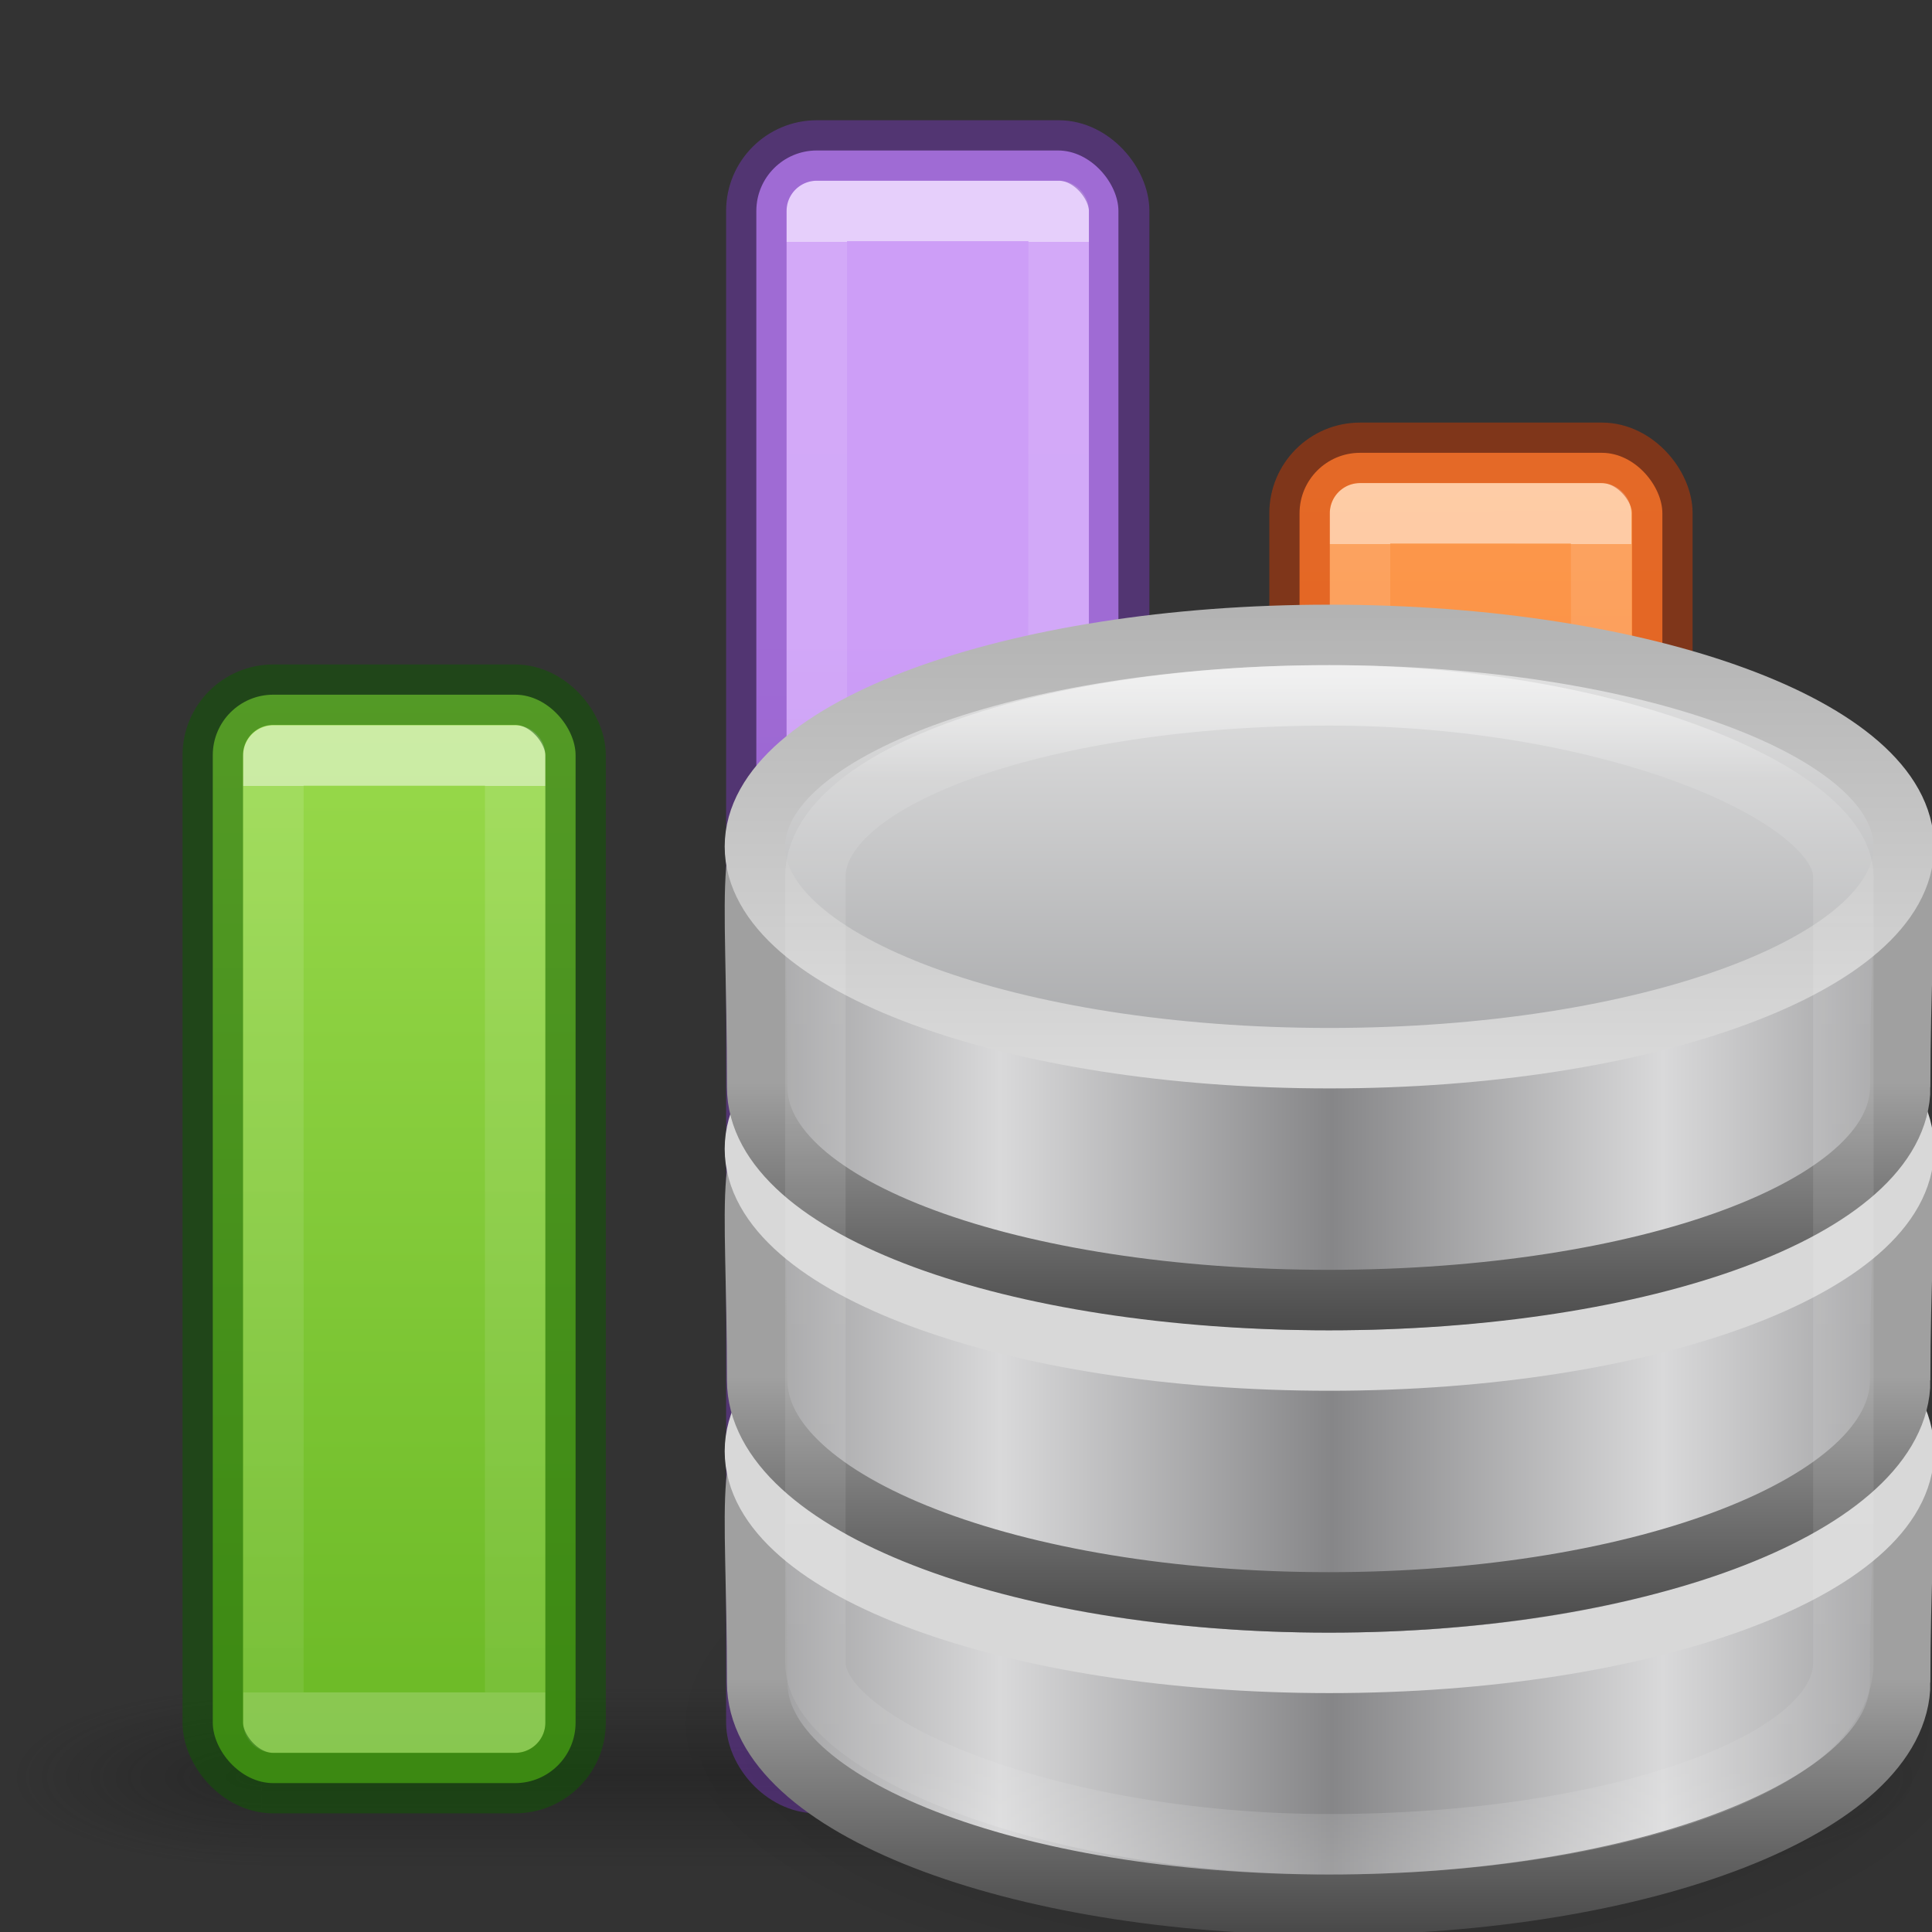 <svg height="32" viewBox="0 0 8.467 8.467" width="32" xmlns="http://www.w3.org/2000/svg" xmlns:xlink="http://www.w3.org/1999/xlink"><rect x="0" y="0" width="8.467" height="8.467" fill="#333333" stroke="none"/><linearGradient id="a"><stop offset="0" stop-color="#fff"/><stop offset="0" stop-color="#fff" stop-opacity=".235"/><stop offset="1" stop-color="#fff" stop-opacity=".157"/><stop offset="1" stop-color="#fff" stop-opacity=".392"/></linearGradient><radialGradient id="b" cx="23.335" cy="41.636" gradientTransform="matrix(.486 0 0 .199 .656 19.22)" gradientUnits="userSpaceOnUse" r="22.627"><stop offset="0"/><stop offset="1" stop-opacity="0"/></radialGradient><linearGradient id="c" gradientTransform="matrix(.377 0 0 .358 -27.15 31.67)" gradientUnits="userSpaceOnUse" spreadMethod="reflect" x1="103.95" x2="89.424" xlink:href="#d" y1="-7.666" y2="-7.666"/><linearGradient id="d"><stop offset="0" stop-color="#868688"/><stop offset="1" stop-color="#d9d9da"/></linearGradient><linearGradient id="e" gradientTransform="matrix(.822 0 0 .829 -65.45 8.077)" gradientUnits="userSpaceOnUse" x1="89.018" x2="89.018" xlink:href="#f" y1="22.537" y2="27.546"/><linearGradient id="f"><stop offset="0" stop-color="#a0a0a0"/><stop offset="1" stop-color="#4a4a4a"/></linearGradient><linearGradient id="g" gradientTransform="matrix(.377 0 0 .358 -27.15 26.67)" gradientUnits="userSpaceOnUse" spreadMethod="reflect" x1="103.95" x2="89.424" xlink:href="#d" y1="-7.666" y2="-7.666"/><linearGradient id="h" gradientTransform="matrix(.822 0 0 .829 -65.45 3.077)" gradientUnits="userSpaceOnUse" x1="89.018" x2="89.018" xlink:href="#f" y1="22.537" y2="27.546"/><linearGradient id="i" gradientTransform="matrix(.377 0 0 .353 -27.15 21.746)" gradientUnits="userSpaceOnUse" spreadMethod="reflect" x1="103.95" x2="89.424" xlink:href="#d" y1="-7.666" y2="-7.666"/><linearGradient id="j" gradientTransform="matrix(.822 0 0 .816 -65.45 -1.478)" gradientUnits="userSpaceOnUse" x1="89.018" x2="89.018" xlink:href="#f" y1="22.537" y2="27.546"/><linearGradient id="k" gradientTransform="matrix(.378 0 0 .341 -27.338 17.615)" gradientUnits="userSpaceOnUse" spreadMethod="reflect" x1="102.308" x2="102.308" y1="-2.393" y2="-24.582"><stop offset="0" stop-color="#a5a6a8"/><stop offset="1" stop-color="#e8e8e8"/></linearGradient><linearGradient id="l" gradientTransform="matrix(.378 0 0 .341 -27.338 17.615)" gradientUnits="userSpaceOnUse" x1="109.956" x2="109.956" y1="-24.911" y2="-2.376"><stop offset="0" stop-color="#b3b3b3"/><stop offset="1" stop-color="#dadada"/></linearGradient><linearGradient id="m" gradientTransform="matrix(.486 0 0 .5 .343 7.75)" gradientUnits="userSpaceOnUse" x1="21.381" x2="21.381" y1="5.052" y2="44.137"><stop offset="0" stop-color="#fff"/><stop offset=".081" stop-color="#fff" stop-opacity=".235"/><stop offset=".923" stop-color="#fff" stop-opacity=".157"/><stop offset="1" stop-color="#fff" stop-opacity=".392"/></linearGradient><linearGradient id="n" gradientTransform="matrix(1.383 0 0 1.414 -11.892 21.511)" gradientUnits="userSpaceOnUse" x1="21.611" x2="21.611" y1="-13.088" y2=".346"><stop offset="0" stop-color="#9bdb4d"/><stop offset="1" stop-color="#68b723"/></linearGradient><linearGradient id="o" gradientUnits="userSpaceOnUse" x1="12" x2="12.001" xlink:href="#a" y1="5" y2="20"/><linearGradient id="p" gradientUnits="userSpaceOnUse" x1="13.561" x2="13.608" y1="-5.013" y2="21.532"><stop offset="0" stop-color="#ffa154"/><stop offset="1" stop-color="#f37329"/></linearGradient><linearGradient id="q" gradientUnits="userSpaceOnUse" x1="11.488" x2="11.488" xlink:href="#a" y1="1" y2="20"/><linearGradient id="r" gradientUnits="userSpaceOnUse" x1="15.608" x2="15.608" y1="2.546" y2="21.532"><stop offset="0" stop-color="#cd9ef7"/><stop offset="1" stop-color="#a56de2"/></linearGradient><linearGradient id="s" gradientUnits="userSpaceOnUse" x1="13.012" x2="13.012" y1="-4" y2="20"><stop offset="0" stop-color="#fff"/><stop offset="0" stop-color="#fff" stop-opacity=".235"/><stop offset="1" stop-color="#fff" stop-opacity=".157"/><stop offset="1" stop-color="#fff" stop-opacity=".392"/></linearGradient><radialGradient id="t" cx="4.993" cy="43.5" gradientTransform="matrix(2.004 0 0 1.4 27.988 -17.4)" gradientUnits="userSpaceOnUse" r="2.5" xlink:href="#u"/><linearGradient id="u"><stop offset="0" stop-color="#181818"/><stop offset="1" stop-color="#181818" stop-opacity="0"/></linearGradient><radialGradient id="v" cx="4.993" cy="43.5" gradientTransform="matrix(2.004 0 0 1.4 -20.012 -104.4)" gradientUnits="userSpaceOnUse" r="2.5" xlink:href="#u"/><linearGradient id="w" gradientUnits="userSpaceOnUse" x1="25.058" x2="25.058" y1="47.028" y2="39.999"><stop offset="0" stop-color="#181818" stop-opacity="0"/><stop offset=".5" stop-color="#181818"/><stop offset="1" stop-color="#181818" stop-opacity="0"/></linearGradient><g opacity=".4" transform="matrix(.22 0 0 .113 -1.053 2.873)"><path d="m38 40h5v7h-5z" fill="url(#t)"/><path d="m-10-47h5v7h-5z" fill="url(#v)" transform="scale(-1)"/><path d="m10 40h28v7h-28z" fill="url(#w)"/></g><g transform="matrix(.265 0 0 .265 -1.326 2.117)"><rect fill="url(#r)" height="27" rx="1" width="5.988" x="17.512" y="-5.5"/><g fill="none" stroke-linecap="round" stroke-linejoin="round"><path d="m18.512-4.5h4l-.011 24.999-3.989.001z" opacity=".5" stroke="url(#s)"/><rect height="27" opacity=".5" rx="1" stroke="#7239b3" width="6" x="17.512" y="-5.5"/></g></g><g transform="matrix(.265 0 0 .265 1.591 2.117)"><rect fill="url(#p)" height="22" rx="1" width="6" x="15.488" y="-.5"/><g fill="none" stroke-linecap="round" stroke-linejoin="round"><path d="m16.488.5 3.987.001.013 19.999-4-.061z" opacity=".5" stroke="url(#q)"/><rect height="22" opacity=".5" rx="1" stroke="#cc3b02" width="6" x="15.488" y="-.5"/></g></g><g transform="matrix(.265 0 0 .265 -3.175 2.117)"><rect fill="url(#n)" height="18" rx="1" width="6" x="15.5" y="3.5"/><g fill="none" stroke-linecap="round" stroke-linejoin="round"><path d="m16.502 4.506h3.999v15.993h-3.999z" opacity=".5" stroke="url(#o)"/><rect height="18" opacity=".5" rx="1" stroke="#0f5a00" width="6" x="15.5" y="3.5"/></g></g><g transform="matrix(.265 0 0 .265 2.646 .265)"><path d="m23 27.5c0 2.485-4.924 4.5-11 4.5s-11-2.015-11-4.5 4.924-4.5 11-4.5 11 2.015 11 4.5z" fill="url(#b)" fill-rule="evenodd" opacity=".3"/><path d="m21.44 26.825c0 2.03-4.233 3.675-9.45 3.675-5.218 0-9.453-1.646-9.453-3.675 0-6.488-1.155-3.598 9.452-3.674 10.85-.078 9.45-2.848 9.45 3.675z" fill="url(#c)" stroke="url(#e)"/><path d="m21.5 23c0 1.933-4.253 3.5-9.5 3.5s-9.5-1.567-9.5-3.5 4.253-3.5 9.5-3.5 9.5 1.567 9.5 3.5z" fill="none" stroke="#d8d8d8"/><path d="m21.44 21.825c0 2.03-4.233 3.675-9.45 3.675-5.218 0-9.453-1.646-9.453-3.675 0-6.488-1.155-3.598 9.452-3.674 10.85-.078 9.45-2.848 9.45 3.675z" fill="url(#g)" stroke="url(#h)"/><path d="m21.5 18c0 1.933-4.253 3.5-9.5 3.5s-9.5-1.567-9.5-3.5 4.253-3.5 9.5-3.5 9.5 1.567 9.5 3.5z" fill="none" stroke="#d8d8d8"/><path d="m21.44 16.977c0 1.997-4.233 3.523-9.45 3.523-5.218 0-9.453-1.526-9.453-3.523 0-7.19-1.155-3.542 9.452-3.617 10.85-.078 9.45-3.11 9.45 3.617z" fill="url(#i)" stroke="url(#j)"/><path d="m21.5 13c0 1.933-4.253 3.5-9.5 3.5s-9.5-1.567-9.5-3.5 4.253-3.5 9.5-3.5 9.5 1.567 9.5 3.5z" fill="url(#k)" stroke="url(#l)"/><rect fill="none" height="19" opacity=".5" rx="17.5" ry="3" stroke="url(#m)" width="17" x="3.5" y="10.5"/></g></svg>